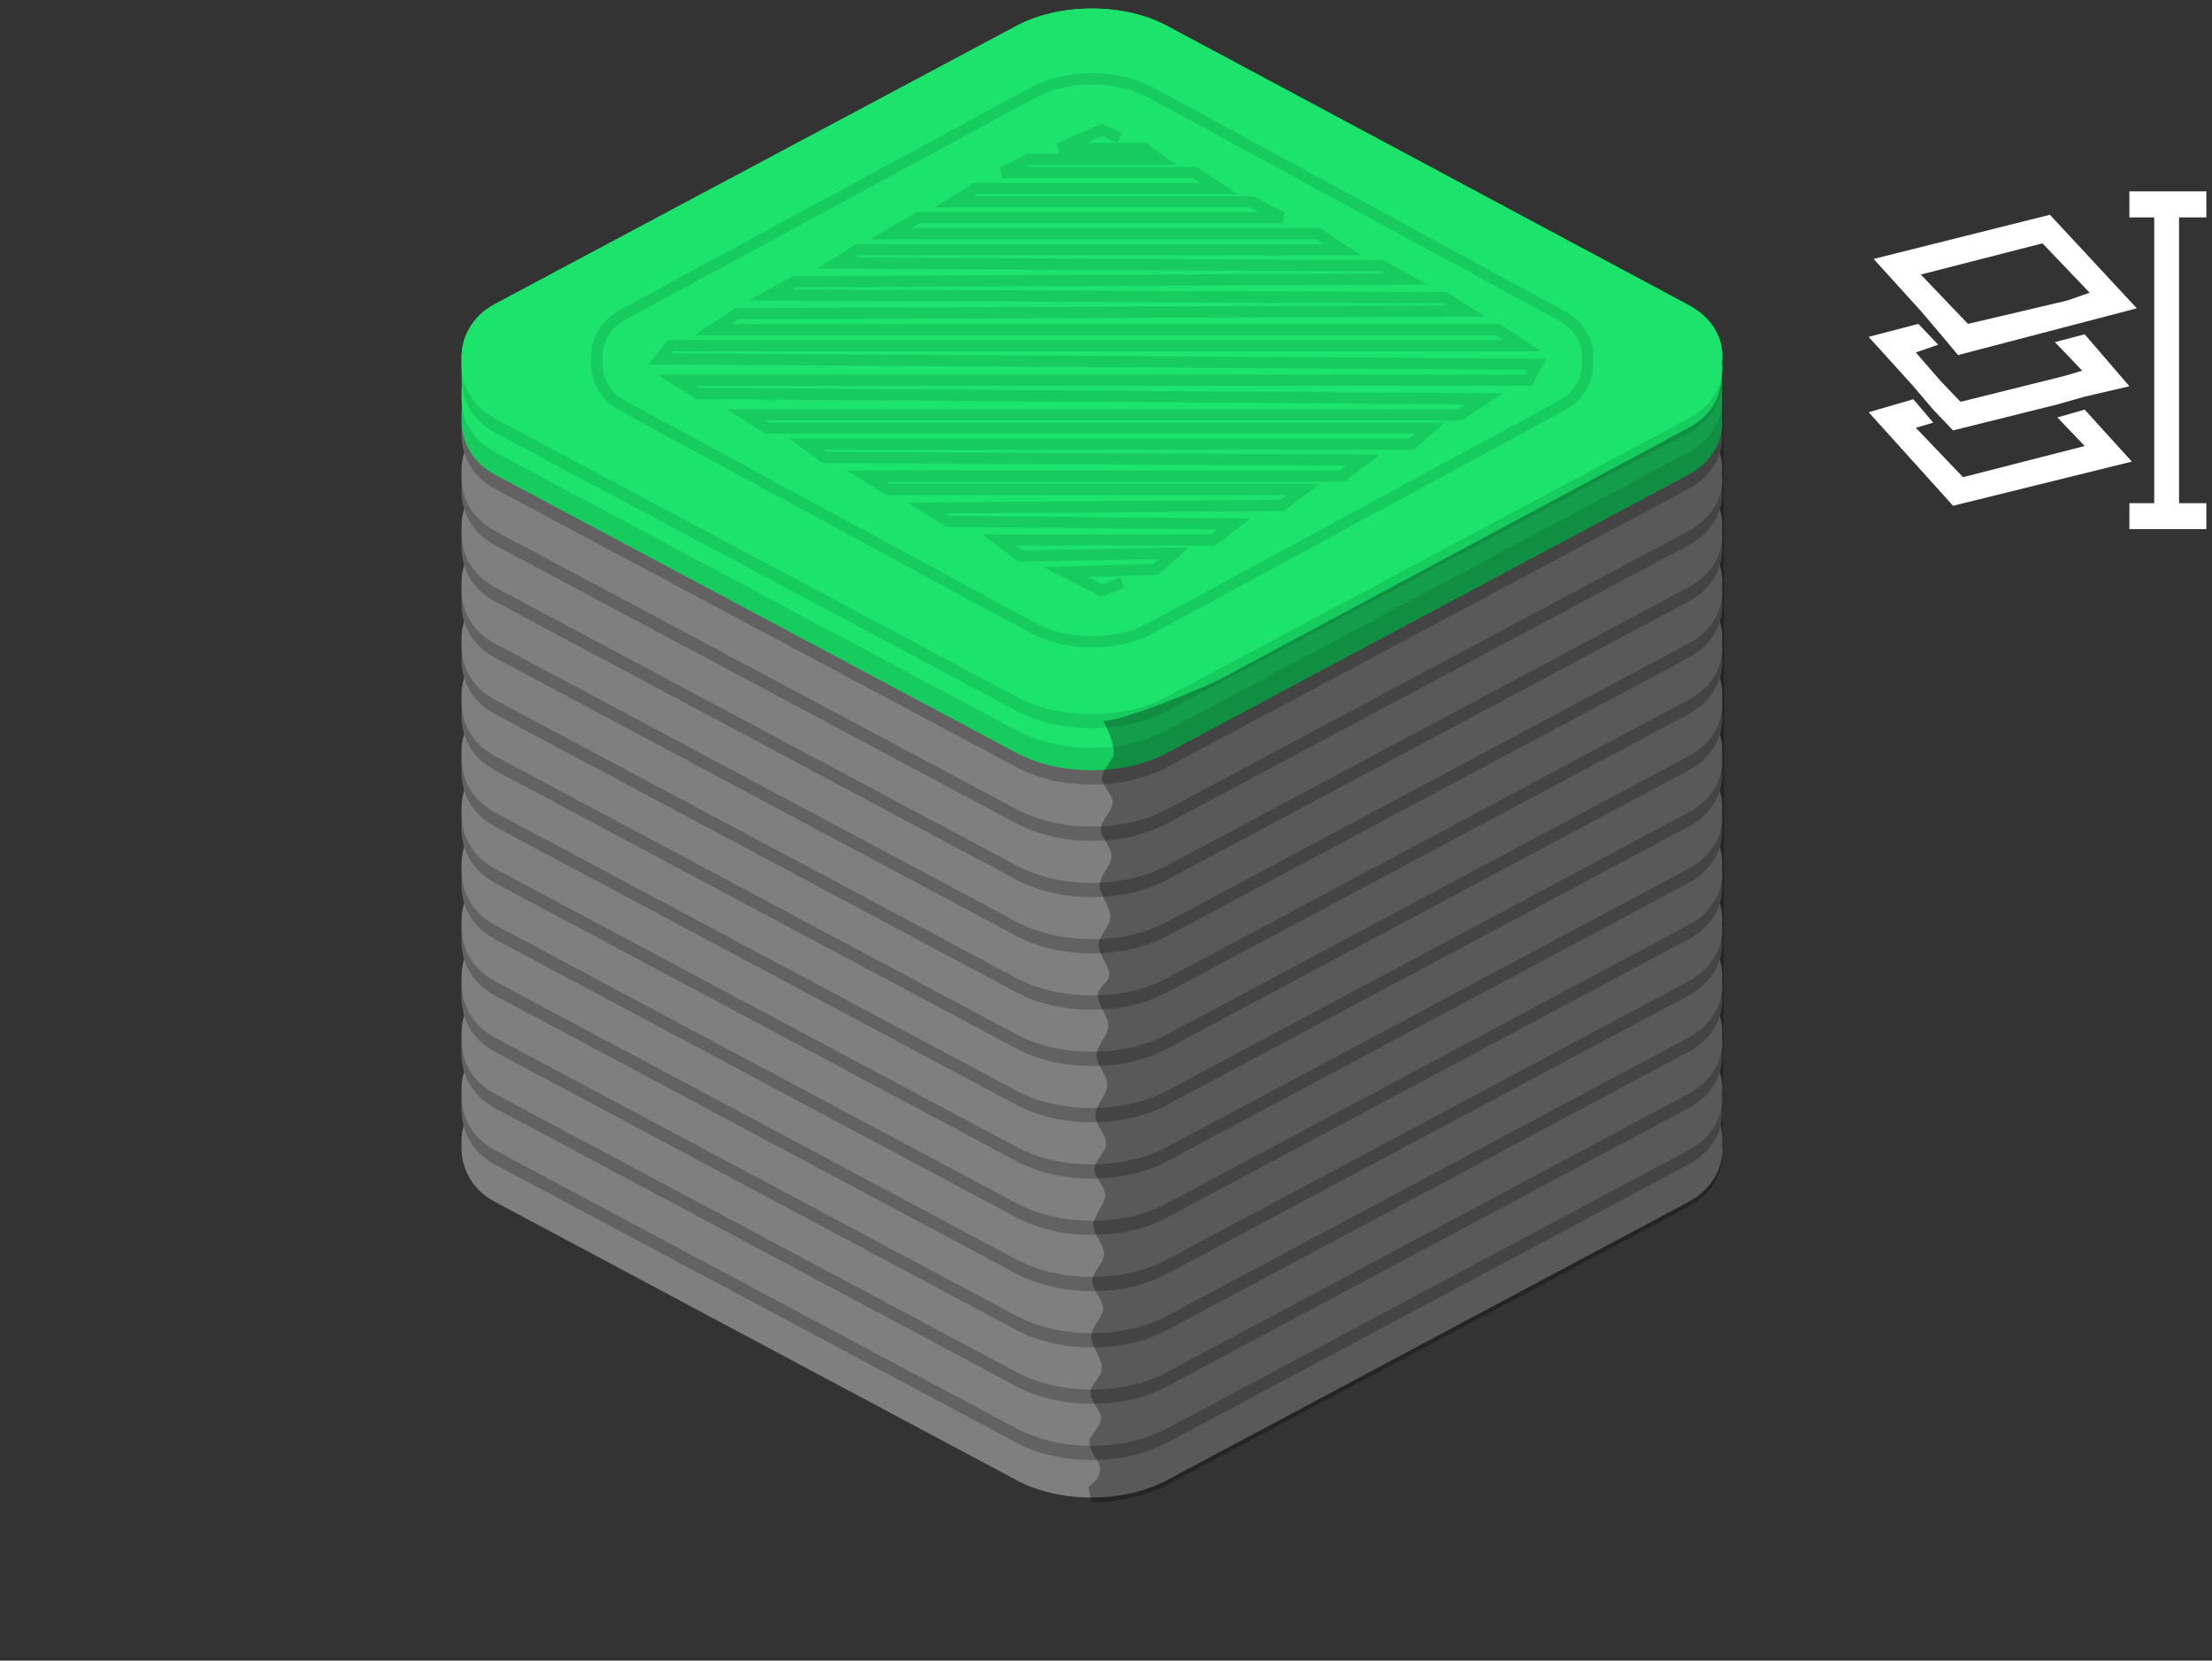 <svg 
 xmlns="http://www.w3.org/2000/svg"
 xmlns:xlink="http://www.w3.org/1999/xlink"
 width="196.5px" height="147.5px">
<rect width="100%" height="100%" fill="#333333" stroke="none"/>
<path fill-rule="evenodd"  fill="none"
 d="M-0.000,136.000 L9.999,136.000 L9.999,147.000 L-0.000,147.000 L-0.000,136.000 Z"/>
<path fill-rule="evenodd"  fill="rgb(127, 127, 127)"
 d="M150.011,106.750 C152.150,105.601 153.163,103.607 152.970,101.724 C153.178,99.731 152.150,97.847 150.011,96.698 L103.923,72.028 C101.882,70.879 99.438,70.353 96.994,70.353 C94.549,70.353 92.092,70.879 90.050,72.028 L43.962,96.602 C41.823,97.750 40.907,99.744 41.004,101.627 C40.907,103.620 41.823,105.601 43.962,106.750 L90.050,131.336 C92.092,132.486 94.536,133.011 96.994,133.011 C99.438,133.011 101.882,132.486 103.923,131.336 L150.011,106.750 Z"/>
<path fill-rule="evenodd"  fill="rgb(98, 98, 98)"
 d="M150.011,103.420 C152.150,102.271 153.163,100.278 152.970,98.395 C153.178,96.402 152.150,94.518 150.011,93.369 L103.923,68.700 C101.882,67.550 99.438,67.024 96.994,67.024 C94.549,67.024 92.092,67.550 90.050,68.700 L43.962,93.273 C41.823,94.422 40.907,96.415 41.004,98.298 C40.907,100.291 41.823,102.271 43.962,103.420 L90.050,128.007 C92.092,129.156 94.536,129.682 96.994,129.682 C99.438,129.682 101.882,129.156 103.923,128.007 L150.011,103.420 Z"/>
<path fill-rule="evenodd"  fill="rgb(127, 127, 127)"
 d="M150.011,102.155 C152.150,101.005 153.163,99.012 152.970,97.129 C153.178,95.136 152.150,93.253 150.011,92.103 L103.923,67.433 C101.882,66.284 99.438,65.758 96.994,65.758 C94.549,65.758 92.092,66.284 90.050,67.433 L43.962,92.007 C41.823,93.156 40.907,95.149 41.004,97.032 C40.907,99.025 41.823,101.005 43.962,102.155 L90.050,126.741 C92.092,127.891 94.536,128.417 96.994,128.417 C99.438,128.417 101.882,127.891 103.923,126.741 L150.011,102.155 Z"/>
<path fill-rule="evenodd"  fill="rgb(98, 98, 98)"
 d="M150.011,98.420 C152.150,97.271 153.163,95.278 152.970,93.395 C153.178,91.402 152.150,89.518 150.011,88.369 L103.923,63.699 C101.882,62.550 99.438,62.024 96.994,62.024 C94.549,62.024 92.092,62.550 90.050,63.699 L43.962,88.273 C41.823,89.422 40.907,91.415 41.004,93.298 C40.907,95.291 41.823,97.271 43.962,98.420 L90.050,123.007 C92.092,124.156 94.536,124.682 96.994,124.682 C99.438,124.682 101.882,124.156 103.923,123.007 L150.011,98.420 Z"/>
<path fill-rule="evenodd"  fill="rgb(127, 127, 127)"
 d="M150.011,97.155 C152.150,96.005 153.163,94.012 152.970,92.129 C153.178,90.136 152.150,88.253 150.011,87.103 L103.923,62.434 C101.882,61.284 99.438,60.758 96.994,60.758 C94.549,60.758 92.092,61.284 90.050,62.434 L43.962,87.007 C41.823,88.156 40.907,90.150 41.004,92.032 C40.907,94.026 41.823,96.005 43.962,97.155 L90.050,121.741 C92.092,122.890 94.536,123.417 96.994,123.417 C99.438,123.417 101.882,122.890 103.923,121.741 L150.011,97.155 Z"/>
<path fill-rule="evenodd"  fill="rgb(98, 98, 98)"
 d="M150.011,93.420 C152.150,92.271 153.163,90.278 152.970,88.395 C153.178,86.402 152.150,84.519 150.011,83.369 L103.923,58.699 C101.882,57.550 99.438,57.024 96.994,57.024 C94.549,57.024 92.092,57.550 90.050,58.699 L43.962,83.273 C41.823,84.422 40.907,86.415 41.004,88.298 C40.907,90.291 41.823,92.271 43.962,93.420 L90.050,118.007 C92.092,119.156 94.536,119.682 96.994,119.682 C99.438,119.682 101.882,119.156 103.923,118.007 L150.011,93.420 Z"/>
<path fill-rule="evenodd"  fill="rgb(127, 127, 127)"
 d="M150.011,92.155 C152.150,91.006 153.163,89.012 152.970,87.129 C153.178,85.136 152.150,83.253 150.011,82.103 L103.923,57.434 C101.882,56.284 99.438,55.758 96.994,55.758 C94.549,55.758 92.092,56.284 90.050,57.434 L43.962,82.007 C41.823,83.156 40.907,85.149 41.004,87.032 C40.907,89.025 41.823,91.006 43.962,92.155 L90.050,116.741 C92.092,117.891 94.536,118.417 96.994,118.417 C99.438,118.417 101.882,117.891 103.923,116.741 L150.011,92.155 Z"/>
<path fill-rule="evenodd"  fill="rgb(98, 98, 98)"
 d="M150.011,88.420 C152.150,87.271 153.163,85.278 152.970,83.395 C153.178,81.402 152.150,79.518 150.011,78.369 L103.923,53.699 C101.882,52.550 99.438,52.024 96.994,52.024 C94.549,52.024 92.092,52.550 90.050,53.699 L43.962,78.272 C41.823,79.422 40.907,81.415 41.004,83.298 C40.907,85.291 41.823,87.271 43.962,88.420 L90.050,113.007 C92.092,114.156 94.536,114.682 96.994,114.682 C99.438,114.682 101.882,114.156 103.923,113.007 L150.011,88.420 Z"/>
<path fill-rule="evenodd"  fill="rgb(127, 127, 127)"
 d="M150.011,87.154 C152.150,86.006 153.163,84.012 152.970,82.129 C153.178,80.136 152.150,78.253 150.011,77.103 L103.923,52.434 C101.882,51.284 99.438,50.758 96.994,50.758 C94.549,50.758 92.092,51.284 90.050,52.434 L43.962,77.007 C41.823,78.156 40.907,80.149 41.004,82.032 C40.907,84.025 41.823,86.006 43.962,87.154 L90.050,111.741 C92.092,112.891 94.536,113.416 96.994,113.416 C99.438,113.416 101.882,112.891 103.923,111.741 L150.011,87.154 Z"/>
<path fill-rule="evenodd"  fill="rgb(98, 98, 98)"
 d="M150.011,83.420 C152.150,82.271 153.163,80.278 152.970,78.395 C153.178,76.402 152.150,74.519 150.011,73.370 L103.923,48.699 C101.882,47.550 99.438,47.024 96.994,47.024 C94.549,47.024 92.092,47.550 90.050,48.699 L43.962,73.273 C41.823,74.422 40.907,76.415 41.004,78.298 C40.907,80.291 41.823,82.271 43.962,83.420 L90.050,108.007 C92.092,109.157 94.536,109.682 96.994,109.682 C99.438,109.682 101.882,109.157 103.923,108.007 L150.011,83.420 Z"/>
<path fill-rule="evenodd"  fill="rgb(127, 127, 127)"
 d="M150.011,82.154 C152.150,81.006 153.163,79.012 152.970,77.129 C153.178,75.136 152.150,73.253 150.011,72.103 L103.923,47.434 C101.882,46.284 99.438,45.758 96.994,45.758 C94.549,45.758 92.092,46.284 90.050,47.434 L43.962,72.007 C41.823,73.156 40.907,75.149 41.004,77.032 C40.907,79.026 41.823,81.006 43.962,82.154 L90.050,106.741 C92.092,107.891 94.536,108.416 96.994,108.416 C99.438,108.416 101.882,107.891 103.923,106.741 L150.011,82.154 Z"/>
<path fill-rule="evenodd"  fill="rgb(98, 98, 98)"
 d="M150.011,78.420 C152.150,77.271 153.163,75.278 152.970,73.395 C153.178,71.402 152.150,69.518 150.011,68.369 L103.923,43.699 C101.882,42.550 99.438,42.024 96.994,42.024 C94.549,42.024 92.092,42.550 90.050,43.699 L43.962,68.273 C41.823,69.422 40.907,71.415 41.004,73.298 C40.907,75.291 41.823,77.271 43.962,78.420 L90.050,103.007 C92.092,104.157 94.536,104.682 96.994,104.682 C99.438,104.682 101.882,104.157 103.923,103.007 L150.011,78.420 Z"/>
<path fill-rule="evenodd"  fill="rgb(127, 127, 127)"
 d="M150.011,77.155 C152.150,76.005 153.163,74.012 152.970,72.129 C153.178,70.136 152.150,68.253 150.011,67.103 L103.923,42.433 C101.882,41.284 99.438,40.758 96.994,40.758 C94.549,40.758 92.092,41.284 90.050,42.433 L43.962,67.007 C41.823,68.156 40.907,70.149 41.004,72.032 C40.907,74.026 41.823,76.005 43.962,77.155 L90.050,101.741 C92.092,102.891 94.536,103.417 96.994,103.417 C99.438,103.417 101.882,102.891 103.923,101.741 L150.011,77.155 Z"/>
<path fill-rule="evenodd"  fill="rgb(98, 98, 98)"
 d="M150.011,73.420 C152.150,72.271 153.163,70.278 152.970,68.395 C153.178,66.402 152.150,64.518 150.011,63.369 L103.923,38.699 C101.882,37.550 99.438,37.024 96.994,37.024 C94.549,37.024 92.092,37.550 90.050,38.699 L43.962,63.273 C41.823,64.422 40.907,66.415 41.004,68.298 C40.907,70.291 41.823,72.271 43.962,73.420 L90.050,98.007 C92.092,99.156 94.536,99.682 96.994,99.682 C99.438,99.682 101.882,99.156 103.923,98.007 L150.011,73.420 Z"/>
<path fill-rule="evenodd"  fill="rgb(127, 127, 127)"
 d="M150.011,72.155 C152.150,71.006 153.163,69.012 152.970,67.129 C153.178,65.136 152.150,63.252 150.011,62.103 L103.923,37.433 C101.882,36.284 99.438,35.758 96.994,35.758 C94.549,35.758 92.092,36.284 90.050,37.433 L43.962,62.007 C41.823,63.156 40.907,65.150 41.004,67.032 C40.907,69.025 41.823,71.006 43.962,72.155 L90.050,96.741 C92.092,97.891 94.536,98.417 96.994,98.417 C99.438,98.417 101.882,97.891 103.923,96.741 L150.011,72.155 Z"/>
<path fill-rule="evenodd"  fill="rgb(98, 98, 98)"
 d="M150.011,68.420 C152.150,67.271 153.163,65.278 152.970,63.395 C153.178,61.402 152.150,59.518 150.011,58.369 L103.923,33.699 C101.882,32.550 99.438,32.024 96.994,32.024 C94.549,32.024 92.092,32.550 90.050,33.699 L43.962,58.273 C41.823,59.422 40.907,61.415 41.004,63.298 C40.907,65.291 41.823,67.271 43.962,68.420 L90.050,93.007 C92.092,94.156 94.536,94.682 96.994,94.682 C99.438,94.682 101.882,94.156 103.923,93.007 L150.011,68.420 Z"/>
<path fill-rule="evenodd"  fill="rgb(127, 127, 127)"
 d="M150.011,67.155 C152.150,66.005 153.163,64.012 152.970,62.129 C153.178,60.136 152.150,58.253 150.011,57.104 L103.923,32.434 C101.882,31.284 99.438,30.758 96.994,30.758 C94.549,30.758 92.092,31.284 90.050,32.434 L43.962,57.007 C41.823,58.156 40.907,60.149 41.004,62.032 C40.907,64.025 41.823,66.005 43.962,67.155 L90.050,91.742 C92.092,92.891 94.536,93.417 96.994,93.417 C99.438,93.417 101.882,92.891 103.923,91.742 L150.011,67.155 Z"/>
<path fill-rule="evenodd"  fill="rgb(98, 98, 98)"
 d="M150.011,63.421 C152.150,62.271 153.163,60.278 152.970,58.395 C153.178,56.402 152.150,54.518 150.011,53.369 L103.923,28.699 C101.882,27.550 99.438,27.024 96.994,27.024 C94.549,27.024 92.092,27.550 90.050,28.699 L43.962,53.273 C41.823,54.422 40.907,56.415 41.004,58.298 C40.907,60.291 41.823,62.271 43.962,63.421 L90.050,88.007 C92.092,89.156 94.536,89.682 96.994,89.682 C99.438,89.682 101.882,89.156 103.923,88.007 L150.011,63.421 Z"/>
<path fill-rule="evenodd"  fill="rgb(127, 127, 127)"
 d="M150.011,62.154 C152.150,61.005 153.163,59.012 152.970,57.129 C153.178,55.136 152.150,53.253 150.011,52.103 L103.923,27.434 C101.882,26.284 99.438,25.758 96.994,25.758 C94.549,25.758 92.092,26.284 90.050,27.434 L43.962,52.007 C41.823,53.156 40.907,55.149 41.004,57.032 C40.907,59.025 41.823,61.005 43.962,62.154 L90.050,86.741 C92.092,87.890 94.536,88.417 96.994,88.417 C99.438,88.417 101.882,87.890 103.923,86.741 L150.011,62.154 Z"/>
<path fill-rule="evenodd"  fill="rgb(98, 98, 98)"
 d="M150.011,58.420 C152.150,57.271 153.163,55.278 152.970,53.395 C153.178,51.402 152.150,49.519 150.011,48.369 L103.923,23.699 C101.882,22.550 99.438,22.024 96.994,22.024 C94.549,22.024 92.092,22.550 90.050,23.699 L43.962,48.272 C41.823,49.422 40.907,51.415 41.004,53.298 C40.907,55.291 41.823,57.271 43.962,58.420 L90.050,83.007 C92.092,84.156 94.536,84.682 96.994,84.682 C99.438,84.682 101.882,84.156 103.923,83.007 L150.011,58.420 Z"/>
<path fill-rule="evenodd"  fill="rgb(127, 127, 127)"
 d="M150.011,57.154 C152.150,56.006 153.163,54.012 152.970,52.129 C153.178,50.136 152.150,48.253 150.011,47.103 L103.923,22.434 C101.882,21.284 99.438,20.758 96.994,20.758 C94.549,20.758 92.092,21.284 90.050,22.434 L43.962,47.006 C41.823,48.156 40.907,50.149 41.004,52.032 C40.907,54.025 41.823,56.006 43.962,57.154 L90.050,81.741 C92.092,82.891 94.536,83.416 96.994,83.416 C99.438,83.416 101.882,82.891 103.923,81.741 L150.011,57.154 Z"/>
<path fill-rule="evenodd"  fill="rgb(98, 98, 98)"
 d="M150.011,53.420 C152.150,52.271 153.163,50.278 152.970,48.395 C153.178,46.402 152.150,44.519 150.011,43.369 L103.923,18.699 C101.882,17.550 99.438,17.024 96.994,17.024 C94.549,17.024 92.092,17.550 90.050,18.699 L43.962,43.273 C41.823,44.422 40.907,46.415 41.004,48.298 C40.907,50.291 41.823,52.271 43.962,53.420 L90.050,78.007 C92.092,79.157 94.536,79.682 96.994,79.682 C99.438,79.682 101.882,79.157 103.923,78.007 L150.011,53.420 Z"/>
<path fill-rule="evenodd"  fill="rgb(127, 127, 127)"
 d="M150.011,52.154 C152.150,51.006 153.163,49.012 152.970,47.129 C153.178,45.136 152.150,43.253 150.011,42.103 L103.923,17.433 C101.882,16.284 99.438,15.758 96.994,15.758 C94.549,15.758 92.092,16.284 90.050,17.433 L43.962,42.007 C41.823,43.156 40.907,45.149 41.004,47.032 C40.907,49.026 41.823,51.006 43.962,52.154 L90.050,76.741 C92.092,77.891 94.536,78.416 96.994,78.416 C99.438,78.416 101.882,77.891 103.923,76.741 L150.011,52.154 Z"/>
<path fill-rule="evenodd"  fill="rgb(98, 98, 98)"
 d="M150.011,48.420 C152.150,47.271 153.163,45.278 152.970,43.395 C153.178,41.402 152.150,39.518 150.011,38.369 L103.923,13.699 C101.882,12.550 99.438,12.024 96.994,12.024 C94.549,12.024 92.092,12.550 90.050,13.699 L43.962,38.273 C41.823,39.421 40.907,41.415 41.004,43.298 C40.907,45.291 41.823,47.271 43.962,48.420 L90.050,73.007 C92.092,74.156 94.536,74.682 96.994,74.682 C99.438,74.682 101.882,74.156 103.923,73.007 L150.011,48.420 Z"/>
<path fill-rule="evenodd"  fill="rgb(127, 127, 127)"
 d="M150.011,47.155 C152.150,46.006 153.163,44.012 152.970,42.129 C153.178,40.136 152.150,38.252 150.011,37.103 L103.923,12.433 C101.882,11.284 99.438,10.758 96.994,10.758 C94.549,10.758 92.092,11.284 90.050,12.433 L43.962,37.007 C41.823,38.156 40.907,40.150 41.004,42.032 C40.907,44.025 41.823,46.006 43.962,47.155 L90.050,71.741 C92.092,72.891 94.536,73.417 96.994,73.417 C99.438,73.417 101.882,72.891 103.923,71.741 L150.011,47.155 Z"/>
<path fill-rule="evenodd"  fill="rgb(98, 98, 98)"
 d="M150.011,43.420 C152.150,42.271 153.163,40.278 152.970,38.395 C153.178,36.402 152.150,34.518 150.011,33.369 L103.923,8.699 C101.882,7.550 99.438,7.024 96.994,7.024 C94.549,7.024 92.092,7.550 90.050,8.699 L43.962,33.273 C41.823,34.421 40.907,36.415 41.004,38.298 C40.907,40.291 41.823,42.271 43.962,43.420 L90.050,68.007 C92.092,69.157 94.536,69.682 96.994,69.682 C99.438,69.682 101.882,69.157 103.923,68.007 L150.011,43.420 Z"/>
<path fill-rule="evenodd"  fill="rgb(23, 204, 95)"
 d="M150.011,42.155 C152.150,41.005 153.163,39.012 152.970,37.129 C153.178,35.136 152.150,33.252 150.011,32.104 L103.923,7.433 C101.882,6.284 99.438,5.758 96.994,5.758 C94.549,5.758 92.092,6.284 90.050,7.433 L43.962,32.007 C41.823,33.156 40.907,35.150 41.004,37.032 C40.907,39.026 41.823,41.005 43.962,42.155 L90.050,66.741 C92.092,67.891 94.536,68.417 96.994,68.417 C99.438,68.417 101.882,67.891 103.923,66.741 L150.011,42.155 Z"/>
<path fill-rule="evenodd"  fill="rgb(28, 227, 107)"
 d="M150.011,40.154 C152.150,39.006 153.163,37.012 152.970,35.129 C153.178,33.136 152.150,31.253 150.011,30.103 L103.923,5.434 C101.882,4.284 99.438,3.758 96.994,3.758 C94.549,3.758 92.092,4.284 90.050,5.434 L43.962,30.006 C41.823,31.156 40.907,33.149 41.004,35.032 C40.907,37.025 41.823,39.006 43.962,40.154 L90.050,64.741 C92.092,65.891 94.536,66.416 96.994,66.416 C99.438,66.416 101.882,65.891 103.923,64.741 L150.011,40.154 Z"/>
<path fill-rule="evenodd"  fill="rgb(23, 204, 95)"
 d="M150.011,38.420 C152.150,37.271 153.163,35.278 152.970,33.395 C153.178,31.402 152.150,29.518 150.011,28.369 L103.923,3.699 C101.882,2.550 99.438,2.024 96.994,2.024 C94.549,2.024 92.092,2.550 90.050,3.699 L43.962,28.273 C41.823,29.422 40.907,31.415 41.004,33.298 C40.907,35.291 41.823,37.271 43.962,38.420 L90.050,63.007 C92.092,64.156 94.536,64.682 96.994,64.682 C99.438,64.682 101.882,64.156 103.923,63.007 L150.011,38.420 Z"/>
<path fill-rule="evenodd"  fill="rgb(28, 227, 107)"
 d="M150.011,37.155 C152.150,36.005 153.163,34.012 152.970,32.129 C153.178,30.136 152.150,28.252 150.011,27.103 L103.923,2.433 C101.882,1.284 99.438,0.758 96.994,0.758 C94.549,0.758 92.092,1.284 90.050,2.433 L43.962,27.007 C41.823,28.156 40.907,30.149 41.004,32.032 C40.907,34.025 41.823,36.005 43.962,37.155 L90.050,61.741 C92.092,62.890 94.536,63.417 96.994,63.417 C99.438,63.417 101.882,62.890 103.923,61.741 L150.011,37.155 Z"/>
<path fill-rule="evenodd"  fill="rgb(28, 227, 107)"
 d="M150.011,37.155 C152.150,36.005 153.163,34.012 152.970,32.129 C153.178,30.136 152.150,28.252 150.011,27.103 L103.923,2.433 C101.882,1.284 99.438,0.758 96.994,0.758 C94.549,0.758 92.092,1.284 90.050,2.433 L43.962,27.007 C41.823,28.156 40.907,30.149 41.004,32.032 C40.907,34.025 41.823,36.005 43.962,37.155 L90.050,61.741 C92.092,62.890 94.536,63.417 96.994,63.417 C99.438,63.417 101.882,62.890 103.923,61.741 L150.011,37.155 Z"/>
<path fill-rule="evenodd"  stroke="rgb(23, 204, 95)" stroke-width="1px" stroke-linecap="butt" stroke-linejoin="miter" fill="none"
 d="M138.686,36.051 C140.367,35.134 141.164,33.543 141.011,32.041 C141.175,30.450 140.367,28.947 138.686,28.030 L102.459,8.343 C100.855,7.426 98.933,7.006 97.012,7.006 C95.091,7.006 93.159,7.426 91.555,8.343 L55.328,27.952 C53.647,28.870 52.926,30.461 53.003,31.963 C52.926,33.554 53.647,35.134 55.328,36.051 L91.555,55.671 C93.159,56.588 95.080,57.007 97.012,57.007 C98.933,57.007 100.855,56.588 102.459,55.671 L138.686,36.051 Z"/>
<path fill-rule="evenodd"  stroke="rgb(23, 204, 95)" stroke-width="1px" stroke-linecap="butt" stroke-linejoin="miter" fill="none"
 d="M99.458,12.249 L97.853,11.540 L94.108,13.196 L101.598,13.196 L102.935,14.142 L91.433,14.142 L89.026,15.325 L106.145,15.325 L108.285,16.744 L86.619,16.744 L84.746,17.926 L111.227,17.926 L113.902,19.345 L81.537,19.345 L79.129,20.765 L117.111,20.765 L119.251,22.184 L76.186,22.184 L74.315,23.366 L122.728,23.603 L124.868,24.785 L70.570,25.021 L68.430,26.204 L128.345,26.441 L130.218,27.624 L65.487,27.860 L63.347,29.279 L133.101,29.279 L135.241,30.698 L59.603,30.698 L58.635,31.881 L136.520,32.354 L135.776,33.773 L60.138,33.773 L62.011,34.956 L131.823,35.429 L129.683,36.848 L66.290,36.848 L68.163,38.030 L127.008,38.030 L125.403,39.449 L71.639,39.449 L73.245,40.632 L121.123,40.868 L119.251,42.288 L76.989,42.288 L78.862,43.470 L115.774,43.470 L113.902,44.890 L82.339,45.126 L84.211,46.309 L109.622,46.545 L107.750,47.964 L88.759,47.964 L90.631,49.383 L104.272,49.147 L102.667,50.566 L94.643,50.802 L97.853,52.458 L99.725,51.748 "/>
<path fill-rule="evenodd"  opacity="0.302" fill="rgb(0, 0, 0)"
 d="M96.994,133.416 C99.438,133.416 101.882,132.891 103.923,131.741 L150.011,107.155 C152.150,106.006 153.163,104.012 152.970,102.129 C153.178,100.136 153.252,30.145 152.970,32.129 C153.163,35.088 152.138,36.850 149.999,37.999 L108.999,59.999 C106.958,61.148 99.022,64.288 97.999,63.999 C97.990,63.996 98.969,65.686 98.939,66.927 C98.924,67.533 97.908,68.268 97.889,69.119 C97.875,69.781 98.859,70.513 98.842,71.307 C98.827,72.040 97.811,72.825 97.794,73.658 C97.779,74.421 98.762,75.223 98.745,76.061 C98.730,76.875 97.712,77.721 97.696,78.597 C97.677,79.537 98.658,80.509 98.639,81.509 C98.623,82.302 97.607,83.111 97.592,83.936 C97.575,84.813 98.558,85.708 98.541,86.615 C98.530,87.189 97.519,87.767 97.508,88.351 C97.490,89.270 98.473,90.201 98.455,91.140 C98.439,91.990 97.422,92.846 97.406,93.707 C97.390,94.589 98.373,95.475 98.356,96.362 C98.340,97.255 97.323,98.151 97.307,99.046 C97.291,99.895 98.275,100.744 98.260,101.590 C98.245,102.337 97.231,103.081 97.218,103.821 C97.203,104.600 98.189,105.375 98.175,106.145 C98.158,107.033 97.143,107.913 97.127,108.782 C97.110,109.662 98.094,110.532 98.078,111.389 C98.064,112.185 97.049,112.969 97.036,113.740 C97.020,114.589 98.004,115.422 97.990,116.236 C97.975,117.050 96.960,117.844 96.946,118.616 C96.928,119.632 97.910,120.610 97.893,121.542 C97.880,122.280 96.867,122.990 96.854,123.667 C96.840,124.491 97.826,125.268 97.812,125.990 C97.798,126.743 96.786,127.439 96.775,128.068 C96.758,129.014 97.743,129.813 97.732,130.440 C97.714,131.467 96.704,132.033 96.704,132.033 C96.704,132.033 96.886,133.416 96.994,133.416 Z"/>
<path fill-rule="evenodd"  fill="rgb(255, 255, 255)"
 d="M195.999,44.691 L195.999,46.999 L189.161,46.999 L189.161,44.691 L191.367,44.691 L191.367,19.307 L189.161,19.307 L189.161,16.999 L195.999,16.999 L195.999,19.307 L193.573,19.307 L193.573,44.691 L195.999,44.691 ZM185.411,28.538 L182.764,29.230 L173.940,31.538 L172.396,29.692 L170.632,27.615 L166.440,22.999 L182.102,19.076 L189.823,27.384 L185.411,28.538 ZM181.440,21.614 L170.632,24.384 L173.058,26.922 L174.823,28.768 L183.646,26.692 L185.632,25.999 L181.440,21.614 ZM172.175,30.615 L170.191,31.307 L172.396,33.845 L174.161,35.691 L183.426,33.384 L184.970,32.922 L182.543,30.384 L185.190,29.692 L189.161,34.307 L185.190,35.230 L182.764,35.922 L173.499,38.230 L171.734,36.384 L169.970,34.307 L166.000,29.922 L170.411,28.768 L172.175,30.615 ZM171.734,37.538 L170.191,37.999 L174.381,42.383 L185.190,39.615 L182.764,37.076 L185.190,36.384 L189.382,40.999 L173.499,44.922 L166.000,36.615 L169.970,35.461 L171.734,37.538 Z"/>
</svg>
